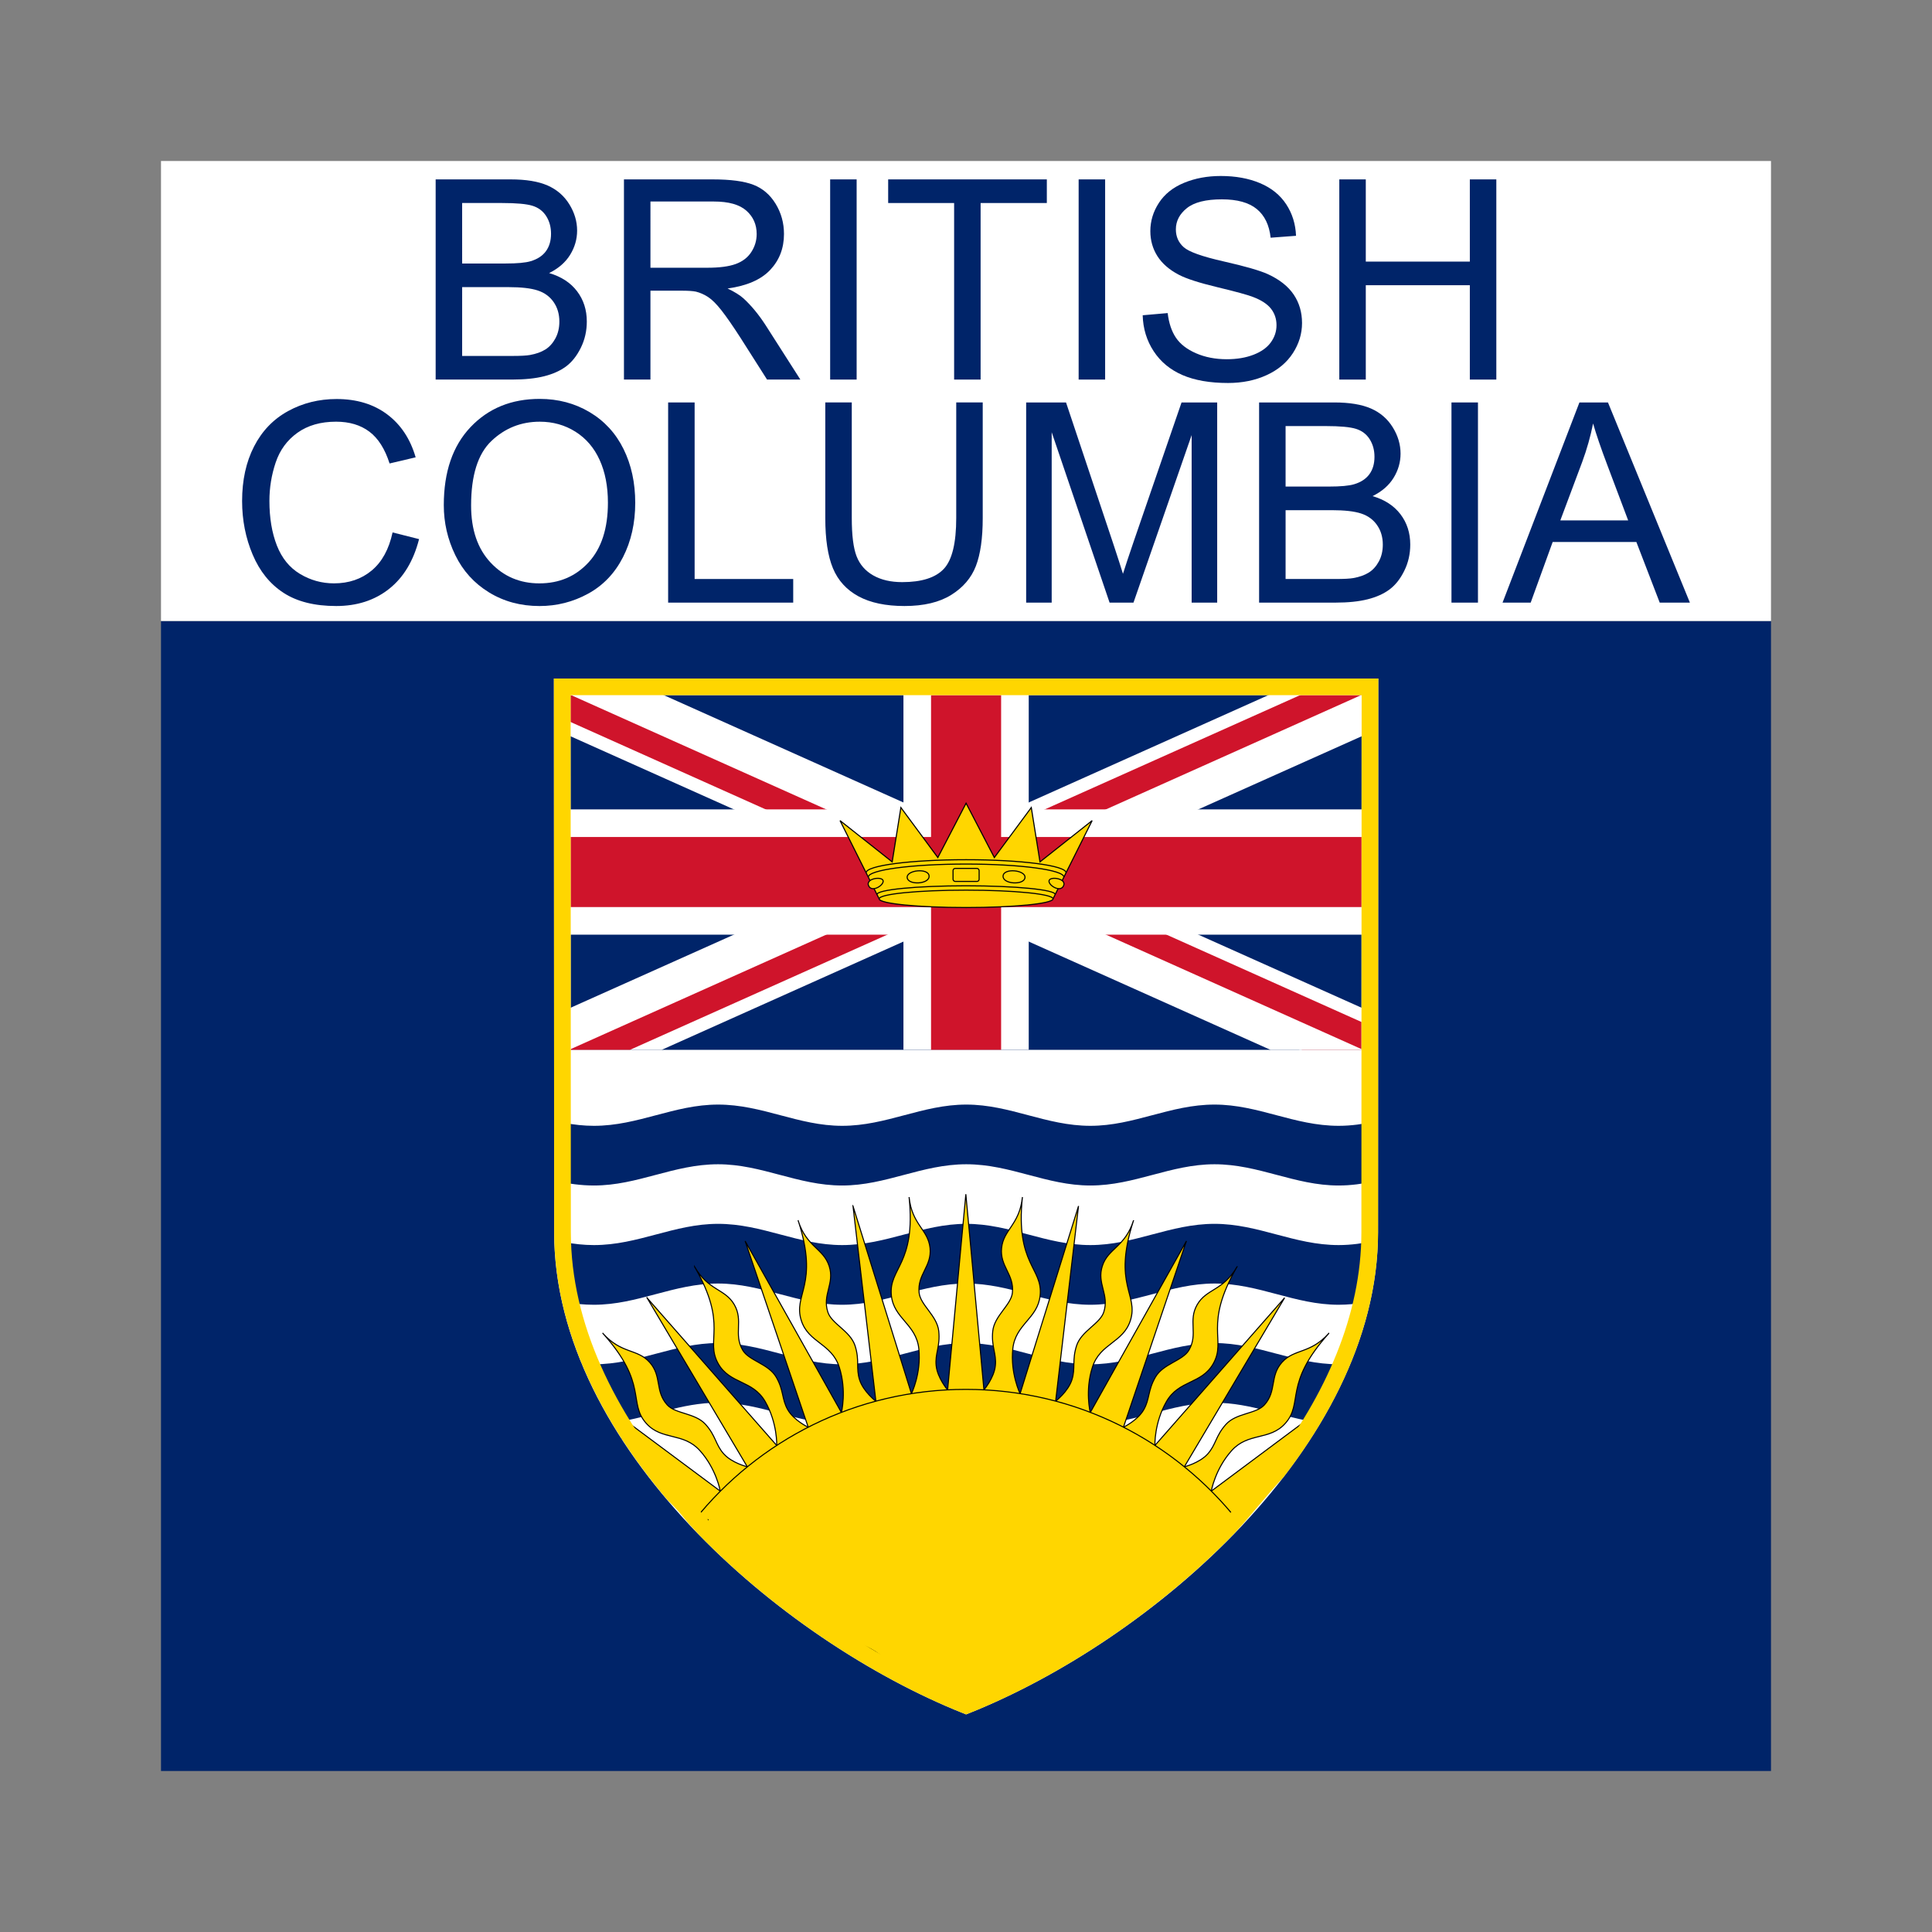 <svg:svg xmlns:dc="http://purl.org/dc/elements/1.1/" xmlns:ns1="http://sodipodi.sourceforge.net/DTD/sodipodi-0.dtd" xmlns:ns2="http://www.inkscape.org/namespaces/inkscape" xmlns:ns3="http://www.w3.org/1999/xlink" xmlns:ns5="http://creativecommons.org/ns#" xmlns:rdf="http://www.w3.org/1999/02/22-rdf-syntax-ns#" xmlns:svg="http://www.w3.org/2000/svg" height="840" id="svg2" version="1.1" viewBox="-70 -70.0 840 840" width="840" ns1:docname="New document 1" ns2:version="0.48.4 r9939">
  <svg:rect x="-70" y="-70.0" width="840" height="840" fill="#808080" stroke="none"/>
  <ns1:namedview bordercolor="#666666" borderopacity="1.0" id="base" pagecolor="#ffffff" showgrid="false" ns2:current-layer="layer1" ns2:cx="-1369.3498" ns2:cy="731.95284" ns2:document-units="px" ns2:pageopacity="0.0" ns2:pageshadow="2" ns2:window-height="453" ns2:window-maximized="0" ns2:window-width="1358" ns2:window-x="66" ns2:window-y="450" ns2:zoom="0.24748737" />
  <svg:g id="layer1" transform="translate(0 -352.36)" ns2:groupmode="layer" ns2:label="Layer 1">
    <svg:rect height="500" id="rect3121" style="fill:#002469" width="700" x="0" y="552.36" />
    <svg:g id="g3078" transform="matrix(1.812 0 0 1.812 170.82 577.36)">
      <svg:path d="m2.031 88.875 0.031 44.031c0.032 40.625 35.036 78.441 71.375 100.59h50.938c36.339-22.153 71.343-59.969 71.375-100.59l0.031-44.031h-193.75z" id="rect12769" style="fill:#ffffff" ns2:connector-curvature="0" />
      <svg:path d="m3.635 3.766v85.337h190.54v-85.337h-190.54z" id="circle12895" style="fill:#002469" ns2:connector-curvature="0" />
      <svg:path d="m3.635 3.766v9.934l73.12 32.735-73.12 32.735v9.934h22.228l73.043-32.713 73.043 32.713h22.228v-9.934l-73.12-32.735 73.12-32.735v-9.934h-22.228l-73.044 32.713-73.043-32.713h-22.228z" id="diags_white" style="fill:#ffffff" ns2:connector-curvature="0" />
      <svg:path d="m3.635 3.766v6.507l80.742 36.162-80.742 36.162v6.507h14.618l80.653-36.091 80.653 36.091h14.618v-6.507l-80.742-36.162 80.742-36.162v-6.507h-14.618l-80.654 36.091-80.653-36.091h-14.618z" id="diags_red" style="fill:#cf142b" ns2:connector-curvature="0" />
      <svg:path d="m3.635 3.766 95.271 42.669h15.243l80.027-35.842v-6.827l-87.65 39.255-87.651-39.255h-15.243zm95.271 42.669h-15.243l-80.027 35.842v6.827l87.649-39.255 87.649 39.255h15.243l-95.271-42.669z" id="eraser_white" style="fill:#ffffff" ns2:connector-curvature="0" />
      <svg:path d="m83.875 3.781v27.625h-80.25v30.062h80.25v27.625h30.062v-27.625h80.25v-30.062h-80.25v-27.625h-30.062z" id="rect13978" style="fill:#ffffff" ns1:nodetypes="ccccccccccccc" ns2:connector-curvature="0" />
      <svg:path d="m90.5 3.781v34.25h-86.875v16.812h86.875v34.25h16.812v-34.25h86.875v-16.812h-86.875v-34.25h-16.812z" id="rect13976" style="fill:#cf142b" ns1:nodetypes="ccccccccccccc" ns2:connector-curvature="0" />
      <svg:g id="g12758" style="stroke:#000000;stroke-width:.25px;fill:#ffd600" transform="matrix(1.043 0 0 1.043 98.906 52.868)">
        <svg:path d="m0-22 6.5 12.5 8.5-11.5 2 12.5 12-9.5-9 18c0 1.105-8.954 2-20 2s-20-0.895-20-2l-9-18 12 9.5 2-12.5 8.5 11.5 6.5-12.5z" id="path12760" ns2:connector-curvature="0" />
        <svg:path d="m20 0c0-1.105-8.954-2-20-2s-20 0.895-20 2m40.5-1c0-1.105-9.178-2-20.5-2s-20.5 0.895-20.5 2m43-4c0-1.657-10.074-3-22.5-3s-22.5 1.343-22.5 3m45.5-1c0-1.657-10.297-3-23-3s-23 1.343-23 3" id="path12762" style="fill:none" ns2:connector-curvature="0" />
        <svg:rect height="3" id="rect12764" rx=".5" ry=".5" width="6" x="-3" y="-7" />
        <svg:path d="m8.51-5.245c-0.11 1.91 4.84 2.155 5.04 0.37 0.198-1.765-4.93-2.278-5.04-0.37zm10.6 1c-0.385 1.009 2.532 2.921 3.31 1.255 0.78-1.67-2.94-2.225-3.31-1.255z" id="stl" ns2:connector-curvature="0" />
        <svg:use height="15" id="use12767" transform="scale(-1,1)" width="25" x="0" y="0" ns3:href="#stl" />
      </svg:g>
      <svg:path d="m2 2 0.062 130.91c0.04 50.202 53.458 96.15 96.844 113.5 43.386-17.35 96.804-63.298 96.844-113.5l0.06-130.91h-193.81z" id="path2087" style="stroke:#ffffff;stroke-width:4;fill:none" ns2:connector-curvature="0" />
      <svg:g id="b" style="fill:#002469" transform="matrix(1.056 0 0 1.022 98.906 102.15)">
        <svg:path d="m153.84 223.09c-10.561 0-19.114 5.094-29.781 5.094-2.439 0-4.756-0.27-7.031-0.688 0.069 0.856 0.125 1.723 0.125 2.594 0 3.949-0.728 7.753-2.062 11.344 2.879 0.623 5.828 1.062 8.969 1.062 10.561 0 19.114-5.094 29.781-5.094 10.561-0 19.114 5.094 29.781 5.094 10.561 0 19.114-5.094 29.781-5.094s19.22 5.094 29.781 5.094c10.667 0 19.22-5.094 29.781-5.094 10.667 0 19.22 5.094 29.781 5.094 3.007 0 5.831-0.419 8.594-1-1.663-2.15-2.594-4.544-2.594-7.094 0-2.611 0.98-5.061 2.719-7.25-2.808 0.602-5.676 1.031-8.719 1.031-10.667 0-19.22-5.094-29.781-5.094-10.667 0-19.22 5.094-29.781 5.094-10.667 0-19.22-5.094-29.781-5.094s-19.114 5.094-29.781 5.094c-10.561-0-19.114-5.094-29.781-5.094z" id="sb" style="fill:#002469" transform="matrix(.947 0 0 .979 -202.05 -218.32)" ns2:connector-curvature="0" />
        <svg:path d="m153.84 251.69c-10.561 0-19.114 5.094-29.781 5.094-2.439 0-4.756-0.27-7.031-0.688 0.069 0.856 0.125 1.723 0.125 2.594 0 2.105-0.198 4.175-0.594 6.188-0.002 0.01 0.002 0.021 0 0.031 0.425 1.357 0.688 2.99 0.688 4.75 0 0.277-0.019 0.542-0.031 0.812 2.21 0.393 4.467 0.625 6.844 0.625 10.561 0 19.114-5.094 29.781-5.094 10.561-0 19.114 5.094 29.781 5.094 10.561 0 19.114-5.094 29.781-5.094s19.22 5.094 29.781 5.094c10.667 0 19.22-5.094 29.781-5.094 10.667 0 19.22 5.094 29.781 5.094 2.178 0 4.249-0.221 6.281-0.562-0.014-0.166-0.031-0.33-0.031-0.5 0-0.984 0.262-1.901 0.688-2.688-0.614-1.385-0.938-2.831-0.938-4.344 0-2.611 0.98-5.061 2.719-7.25-2.808 0.602-5.676 1.031-8.719 1.031-10.667 0-19.22-5.094-29.781-5.094-10.667 0-19.22 5.094-29.781 5.094-10.667 0-19.22-5.094-29.781-5.094s-19.114 5.094-29.781 5.094c-10.561-0-19.114-5.094-29.781-5.094z" id="path3015" style="fill:#002469" transform="matrix(.947 0 0 .979 -202.05 -218.32)" ns2:connector-curvature="0" />
        <svg:path d="m153.84 280.28c-10.561 0-19.114 5.094-29.781 5.094-1.089 0-2.14-0.06-3.188-0.156 4.973 1.412 8.625 6.107 8.625 11.688 0 0.816-0.101 1.604-0.25 2.375 8.313-1.188 15.727-4.688 24.594-4.688 10.561-0 19.114 5.094 29.781 5.094 10.561 0 19.114-5.094 29.781-5.094s19.22 5.094 29.781 5.094c10.667 0 19.22-5.094 29.781-5.094 8.922 0 16.373 3.553 24.75 4.719 0.674-2.854 2.343-5.381 4.656-7.375-0.153-0.559-0.25-1.129-0.25-1.719 0-1.792 0.754-3.455 2.031-4.875-0.467 0.02-0.931 0.031-1.406 0.031-10.667 0-19.22-5.094-29.781-5.094-10.667 0-19.22 5.094-29.781 5.094-10.667 0-19.22-5.094-29.781-5.094s-19.114 5.094-29.781 5.094c-10.561-0-19.114-5.094-29.781-5.094zm-36.812 4.406c0.003 0.041-0.003 0.084 0 0.125 0.2-0.013 0.391-0.029 0.594-0.031-0.197-0.034-0.397-0.058-0.594-0.094z" id="path3821" style="fill:#002469" transform="matrix(.947 0 0 .979 -202.05 -218.32)" ns2:connector-curvature="0" />
      </svg:g>
      <svg:g id="g13709" style="stroke:#000000;stroke-width:.25px;fill:#ffd600" transform="matrix(.744 0 0 .744 98.906 254)">
        <svg:path d="m213.41 244.69-4.375 47 3.906 74.188c0.317 0.052 0.626 0.128 0.938 0.188l3.875-74.375-4.344-47z" id="path13711" transform="matrix(1.343 0 0 1.343 -286.69 -503.7)" ns2:connector-curvature="0" />
        <svg:g id="g13713">
          <svg:path d="m240.47 247.53-14.031 45.062-11.969 75.594c0.241 0.027 0.483 0.062 0.719 0.094l19.781-73.875 5.5-46.875z" id="use13715" transform="matrix(1.343 0 0 1.343 -286.69 -503.7)" ns2:connector-curvature="0" />
          <svg:path d="m266.38 255.94-23.094 41.188-26.844 69.906c0.315 0.036 0.631 0.085 0.938 0.125l33.875-66.5 15.125-44.719z" id="use13717" transform="matrix(1.343 0 0 1.343 -286.69 -503.7)" ns2:connector-curvature="0" />
          <svg:path d="m289.97 269.56-31.156 35.469-39.5 60.844c0.446 0.042 0.878 0.067 1.312 0.125l45.25-55.844 24.094-40.594z" id="use13719" transform="matrix(1.343 0 0 1.343 -286.69 -503.7)" ns2:connector-curvature="0" />
          <svg:path d="m296.03 298.34-23.69 17.66-44.09 44.09c1.878-0.638 3.677-1.144 5.344-1.5l44.594-36.125 14.844-16.094c0.656-2.309 1.56-4.804 2.688-7.344 0.104-0.234 0.207-0.457 0.312-0.688z" id="use13721" transform="matrix(1.343 0 0 1.343 -286.69 -503.7)" ns2:connector-curvature="0" />
          <svg:path d="m227 245.38c-0.7 6.663-4.533 7.777-5 12.219-0.467 4.442 3.061 6.308 2.594 10.75-0.311 2.961-4.33 5.517-4.719 9.219-0.389 3.701 0.936 5.351 0.625 8.312s-2.75 5.812-2.75 5.812l-3.906 74.781c0.297 0.035 0.584 0.056 0.875 0.094l11.72-73.97s-2.372-4.859-1.75-10.781c0.622-5.922 5.979-7.229 6.562-12.781 0.7-6.663-5.962-7.37-4.25-23.656z" id="path13723" transform="matrix(1.343 0 0 1.343 -286.69 -503.7)" ns2:connector-curvature="0" />
          <svg:path d="m253.66 251.06c-2.07 6.371-6.089 6.627-7.469 10.875-1.38 4.248 1.724 6.815 0.344 11.062-0.92 2.832-5.381 4.523-6.531 8.062-1.15 3.54-0.205 5.387-1.125 8.219-0.92 2.832-3.906 5.125-3.906 5.125l-19.344 72.188c0.294 0.066 0.589 0.145 0.875 0.219l26.781-69.688s-1.309-5.274 0.531-10.938c1.84-5.663 7.369-5.816 9.094-11.125 2.07-6.371-4.31-8.425 0.75-24z" id="use13725" transform="matrix(1.343 0 0 1.343 -286.69 -503.7)" ns2:connector-curvature="0" />
          <svg:path d="m278.53 262.12c-3.35 5.802-7.329 5.226-9.562 9.094-2.233 3.868 0.264 7.038-1.969 10.906-1.489 2.579-6.202 3.277-8.062 6.5s-1.324 5.265-2.812 7.844c-1.489 2.579-4.875 4.188-4.875 4.188l-32.719 64.25c0.406-0.009 0.808-0.031 1.219-0.031 0.063 0 0.124-0 0.188 0l38.875-59.844s-0.196-5.405 2.781-10.562c2.977-5.157 8.396-4.165 11.188-9 3.35-5.802-2.438-9.162 5.75-23.344z" id="use13727" transform="matrix(1.343 0 0 1.343 -286.69 -503.7)" ns2:connector-curvature="0" />
          <svg:path d="m300.56 278.12c-4.483 4.979-8.23 3.619-11.219 6.938-2.988 3.319-1.23 6.9-4.219 10.219-1.992 2.213-6.76 1.922-9.25 4.688s-2.383 4.881-4.375 7.094-5.625 3.094-5.625 3.094l-43.781 54.062c0.629 0.035 1.247 0.113 1.844 0.219l48.41-48.43s0.922-5.325 4.906-9.75c3.985-4.425 9.108-2.351 12.844-6.5 4.483-4.979-0.489-9.455 10.469-21.625z" id="use13729" transform="matrix(1.343 0 0 1.343 -286.69 -503.7)" ns2:connector-curvature="0" />
        </svg:g>
        <svg:g id="use13733" transform="scale(-1,1)">
          <svg:path d="m186.31 247.53 5.5 46.875 18.969 70.688c0.379 0.106 0.762 0.221 1.125 0.344l-11.562-72.844-14.031-45.062z" id="path13775" transform="matrix(-1.343 0 0 1.343 286.69 -503.7)" ns2:connector-curvature="0" />
          <svg:path d="m160.41 255.94 15.156 44.719 33.094 64.938c0.369-0.049 0.748-0.092 1.125-0.125l-26.25-68.344-23.125-41.188z" id="path13777" transform="matrix(-1.343 0 0 1.343 286.69 -503.7)" ns2:connector-curvature="0" />
          <svg:path d="m136.84 269.56 24.094 40.594 42.938 53.031c0.199-0.005 0.393-0.031 0.594-0.031 0.444 0 0.879 0.036 1.312 0.062l-37.78-58.18-31.16-35.47z" id="path13779" transform="matrix(-1.343 0 0 1.343 286.69 -503.7)" ns2:connector-curvature="0" />
          <svg:path d="m128.84 296.94c0.846 1.974 1.569 4.095 2.062 6.344 0.002 0.01-0.002 0.021 0 0.031l17.719 19.156 47.312 38.312c1.345 0.149 2.648 0.35 3.906 0.594l-45.4-45.38-25.6-19.06z" id="path13781" transform="matrix(-1.343 0 0 1.343 286.69 -503.7)" ns2:connector-curvature="0" />
          <svg:path d="m199.78 245.38c1.712 16.286-4.95 16.994-4.25 23.656 0.584 5.552 5.971 6.859 6.594 12.781 0.622 5.922-1.781 10.781-1.781 10.781l9.125 57.562c0.853-0.149 1.722-0.267 2.625-0.312l-3.062-58.156s-2.439-2.851-2.75-5.812c-0.311-2.961 1.014-4.611 0.625-8.312-0.389-3.701-4.407-6.258-4.719-9.219-0.467-4.442 3.092-6.308 2.625-10.75-0.467-4.442-4.331-5.556-5.031-12.219z" id="path13783" transform="matrix(-1.343 0 0 1.343 286.69 -503.7)" ns2:connector-curvature="0" />
          <svg:path d="m173.16 251.06c5.06 15.574-1.32 17.629 0.75 24 1.725 5.309 7.254 5.462 9.094 11.125s0.531 10.938 0.531 10.938l25.875 67.438c0.447 0.093 0.884 0.197 1.312 0.312l-18.92-70.46s-2.986-2.293-3.906-5.125c-0.92-2.832 0.056-4.679-1.094-8.219-1.15-3.54-5.611-5.231-6.531-8.062-1.38-4.248 1.693-6.815 0.312-11.062-1.38-4.248-5.367-4.504-7.438-10.875z" id="use13785" transform="matrix(-1.343 0 0 1.343 286.69 -503.7)" ns2:connector-curvature="0" />
          <svg:path d="m148.28 262.12c8.188 14.182 2.369 17.542 5.719 23.344 2.791 4.835 8.241 3.843 11.219 9 2.977 5.157 2.781 10.562 2.781 10.562l39.219 60.375c0.421-0.042 0.849-0.098 1.281-0.125l-32.938-64.625s-3.417-1.609-4.906-4.188-0.92-4.621-2.781-7.844c-1.861-3.223-6.574-3.921-8.062-6.5-2.233-3.868 0.233-7.038-2-10.906-2.233-3.868-6.182-3.292-9.531-9.094z" id="use13787" transform="matrix(-1.343 0 0 1.343 286.69 -503.7)" ns2:connector-curvature="0" />
          <svg:path d="m126.25 278.12c10.958 12.17 5.955 16.646 10.438 21.625 3.736 4.149 8.859 2.075 12.844 6.5 3.985 4.425 4.906 9.75 4.906 9.75l47.125 47.094c0.838 0.059 1.664 0.14 2.469 0.25l-43.094-53.188s-3.664-0.881-5.656-3.094c-1.992-2.213-1.885-4.328-4.375-7.094-2.49-2.766-7.226-2.475-9.219-4.688-2.988-3.319-1.23-6.9-4.219-10.219-2.988-3.319-6.736-1.959-11.219-6.938z" id="use13789" transform="matrix(-1.343 0 0 1.343 286.69 -503.7)" ns2:connector-curvature="0" />
        </svg:g>
        <svg:path d="m213.41 291.56c-26.341 0-49.813 12.231-65.094 31.312h3.188v2.688c3.382 0.859 6.245 3.676 7.969 7.562 0.012 0.008 0.019 0.023 0.031 0.031 4.077 2.646 7.558 5.984 10.219 9.844 4.729 1.57 8.794 4.527 11.719 8.375 7.908 0.47 14.349 4.782 15.906 10.406 0.002 0-0.002 0.031 0 0.031 6.387 1.186 12.43 2.903 18 5.094 4.842-4.215 11.97-7.38 20.281-8.781 3.64-3.106 7.897-5.799 12.625-8 2.498-4.83 6.723-8.388 11.719-9.594 4.127-7.182 10.713-13.2 18.844-17.281-15.269-19.304-38.886-31.688-65.406-31.688z" id="circle13735" transform="matrix(1.343 0 0 1.343 -286.69 -503.7)" ns2:connector-curvature="0" />
      </svg:g>
      <svg:path d="m2.007 2.001 0.062 130.91c0.018 22.549 10.846 44.217 26.656 62.844 1.966 1.871 3.174 3.304 4.721 5.213 0.862 1.064 1.404 1.522 2.998 3.287 18.448 18.852 41.614 33.816 62.469 42.156 21.114-8.444 44.567-23.691 63.125-42.875 3.792-4.098 7.247-8.636 11.438-13.125 0.018-0.023 0.045-0.039 0.062-0.062 13.384-17.358 22.203-37.043 22.219-57.438l0.062-130.91h-193.81z" id="path13196" style="stroke:#ffd600;stroke-width:4;fill:none" ns1:nodetypes="cccsccccsccc" ns2:connector-curvature="0" />
    </svg:g>
    <svg:rect height="200" id="rect3123" style="fill:#ffffff" width="700" x="0" y="352.36" />
    <svg:g id="g3133" style="fill:#002469" transform="translate(-4.875 19.15)">
      <svg:g id="text3125" style="fill:#002469">
        <svg:path d="m124.29 428.24v-87.032h32.652c6.649 0 11.982 0.881 15.999 2.642 4.017 1.761 7.163 4.472 9.439 8.133 2.276 3.661 3.413 7.49 3.414 11.487-0 3.72-1.009 7.223-3.028 10.508-2.018 3.285-5.066 5.937-9.143 7.955 5.264 1.544 9.311 4.176 12.14 7.896 2.83 3.72 4.245 8.114 4.245 13.179-0 4.077-0.861 7.866-2.582 11.369-1.722 3.503-3.849 6.204-6.382 8.104-2.533 1.9-5.709 3.334-9.528 4.304-3.819 0.97-8.499 1.454-14.04 1.454zm11.517-50.462h18.819c5.106 0 8.766-0.336 10.983-1.009 2.929-0.871 5.135-2.315 6.619-4.334 1.484-2.018 2.226-4.551 2.226-7.599-0-2.889-0.693-5.432-2.078-7.629-1.385-2.196-3.364-3.7-5.937-4.512-2.573-0.811-6.986-1.217-13.239-1.217h-17.394zm0 40.191h21.669c3.72 0 6.332-0.139 7.836-0.416 2.652-0.475 4.868-1.266 6.649-2.375 1.781-1.108 3.245-2.721 4.393-4.838 1.148-2.117 1.722-4.561 1.722-7.332-0-3.245-0.831-6.065-2.493-8.46-1.662-2.394-3.968-4.077-6.916-5.046-2.949-0.97-7.193-1.454-12.734-1.454h-20.125z" id="path3140" style="" />
        <svg:path d="m206.16 428.24v-87.032h38.588c7.757 0 13.654 0.782 17.691 2.345 4.037 1.563 7.263 4.324 9.677 8.282 2.414 3.958 3.621 8.331 3.621 13.12-0 6.174-1.999 11.379-5.996 15.613-3.997 4.235-10.172 6.926-18.522 8.074 3.047 1.464 5.363 2.909 6.946 4.334 3.364 3.087 6.55 6.946 9.558 11.577l15.139 23.687h-14.485l-11.517-18.107c-3.364-5.224-6.135-9.222-8.311-11.992s-4.126-4.71-5.848-5.818c-1.722-1.108-3.473-1.88-5.254-2.315-1.306-0.277-3.443-0.416-6.412-0.416h-13.358v38.648zm11.517-48.621h24.756c5.264 0 9.38-0.544 12.348-1.633 2.968-1.088 5.224-2.83 6.768-5.224 1.544-2.394 2.315-4.997 2.315-7.807-0-4.116-1.494-7.5-4.482-10.152-2.988-2.652-7.708-3.978-14.159-3.978h-27.546z" id="path3142" style="" />
        <svg:path d="m295.81 428.24v-87.032h11.517v87.032z" id="path3144" style="" />
        <svg:path d="m349.71 428.24v-76.761h-28.674v-10.27h68.984v10.27h-28.793v76.761z" id="path3146" style="" />
        <svg:path d="m403.85 428.24v-87.032h11.517v87.032z" id="path3148" style="" />
        <svg:path d="m431.7 400.28 10.86-0.95c0.514 4.354 1.712 7.926 3.592 10.716 1.88 2.79 4.799 5.046 8.757 6.768s8.41 2.583 13.358 2.582c4.393 0 8.272-0.653 11.636-1.959 3.364-1.306 5.867-3.097 7.51-5.373 1.642-2.276 2.464-4.759 2.464-7.45-0-2.731-0.792-5.115-2.375-7.154-1.583-2.038-4.195-3.75-7.836-5.135-2.335-0.91-7.5-2.325-15.495-4.245-7.995-1.919-13.595-3.73-16.801-5.432-4.156-2.177-7.253-4.878-9.291-8.104-2.038-3.225-3.057-6.837-3.057-10.834-0-4.393 1.247-8.499 3.74-12.319 2.493-3.819 6.135-6.718 10.923-8.697 4.789-1.979 10.112-2.968 15.97-2.968 6.451 0 12.14 1.039 17.068 3.117 4.927 2.078 8.717 5.135 11.369 9.172 2.652 4.037 4.076 8.608 4.274 13.714l-11.042 0.831c-0.594-5.501-2.602-9.657-6.026-12.467-3.424-2.81-8.48-4.215-15.168-4.215-6.966 0-12.042 1.276-15.228 3.829-3.186 2.553-4.779 5.63-4.779 9.232-0 3.127 1.128 5.699 3.384 7.718 2.216 2.018 8.005 4.087 17.365 6.204 9.36 2.118 15.782 3.968 19.265 5.551 5.066 2.335 8.806 5.294 11.22 8.875 2.414 3.582 3.621 7.708 3.621 12.378-0 4.631-1.326 8.994-3.978 13.09-2.652 4.096-6.461 7.282-11.428 9.558-4.967 2.276-10.557 3.414-16.771 3.414-7.876 0-14.476-1.148-19.799-3.443-5.323-2.296-9.499-5.749-12.526-10.36-3.028-4.611-4.621-9.825-4.779-15.643z" id="path3150" style="" />
        <svg:path d="m517.18 428.24v-87.032h11.517v35.739h45.237v-35.739h11.517v87.032h-11.517v-41.022h-45.237v41.022z" id="path3152" style="" />
      </svg:g>
      <svg:g id="text3129" style="fill:#002469">
        <svg:path d="m105.56 494.7 11.517 2.909c-2.414 9.459-6.758 16.672-13.031 21.639-6.273 4.967-13.941 7.45-23.005 7.45-9.38 0-17.009-1.91-22.886-5.729-5.877-3.819-10.35-9.35-13.417-16.593-3.067-7.243-4.601-15.02-4.601-23.331-0-9.063 1.732-16.969 5.195-23.717 3.463-6.748 8.39-11.873 14.782-15.376 6.392-3.503 13.427-5.254 21.105-5.254 8.707 0 16.029 2.216 21.966 6.649 5.937 4.433 10.072 10.666 12.408 18.701l-11.339 2.671c-2.018-6.332-4.947-10.943-8.786-13.832-3.839-2.889-8.668-4.334-14.485-4.334-6.689 0-12.279 1.603-16.771 4.809-4.492 3.206-7.648 7.51-9.469 12.912-1.821 5.402-2.731 10.973-2.731 16.712-0 7.401 1.079 13.862 3.236 19.383 2.157 5.521 5.511 9.647 10.063 12.378 4.551 2.731 9.479 4.096 14.782 4.096 6.451 0 11.913-1.86 16.385-5.58 4.472-3.72 7.5-9.241 9.083-16.563z" id="path3155" style="" />
        <svg:path d="m127.83 482.83c-0-14.446 3.879-25.755 11.636-33.928 7.757-8.173 17.77-12.259 30.04-12.259 8.034 0 15.277 1.92 21.728 5.759 6.451 3.839 11.369 9.192 14.753 16.059 3.384 6.867 5.076 14.654 5.076 23.361-0 8.826-1.781 16.722-5.343 23.687-3.562 6.966-8.608 12.239-15.139 15.821-6.53 3.582-13.575 5.373-21.135 5.373-8.193 0-15.515-1.979-21.966-5.937-6.451-3.958-11.339-9.36-14.664-16.207-3.325-6.847-4.987-14.09-4.987-21.728zm11.873 0.178c-0 10.488 2.82 18.75 8.46 24.786 5.64 6.036 12.714 9.053 21.224 9.053 8.668 0 15.801-3.047 21.402-9.143 5.6-6.095 8.4-14.743 8.4-25.943-0-7.084-1.197-13.268-3.592-18.552-2.394-5.284-5.897-9.38-10.508-12.289-4.611-2.909-9.786-4.363-15.524-4.364-8.153 0-15.168 2.8-21.046 8.4-5.877 5.6-8.816 14.951-8.816 28.051z" id="path3157" style="" />
        <svg:path d="m225.37 525.22v-87.032h11.517v76.761h42.863v10.27z" id="path3159" style="" />
        <svg:path d="m350.63 438.18h11.517v50.284c-0 8.747-0.99 15.693-2.968 20.838-1.979 5.145-5.551 9.331-10.716 12.556-5.165 3.226-11.943 4.838-20.333 4.838-8.153 0-14.822-1.405-20.007-4.215-5.185-2.81-8.885-6.877-11.102-12.2-2.216-5.323-3.325-12.596-3.325-21.817v-50.284h11.517v50.224c-0 7.559 0.702 13.13 2.107 16.712 1.405 3.582 3.819 6.342 7.243 8.282 3.423 1.939 7.609 2.909 12.556 2.909 8.47 0 14.505-1.919 18.107-5.759 3.602-3.839 5.402-11.22 5.402-22.144z" id="path3161" style="" />
        <svg:path d="m381.03 525.22v-87.032h17.335l20.6 61.623c1.9 5.739 3.285 10.033 4.156 12.883 0.989-3.166 2.533-7.817 4.631-13.951l20.838-60.554h15.495v87.032h-11.102v-72.843l-25.29 72.843h-10.389l-25.172-74.09v74.09z" id="path3163" style="" />
        <svg:path d="m482.31 525.22v-87.032h32.652c6.649 0 11.982 0.881 15.999 2.642 4.017 1.761 7.163 4.472 9.439 8.133 2.276 3.661 3.413 7.49 3.414 11.487-0 3.72-1.009 7.223-3.028 10.508-2.018 3.285-5.066 5.937-9.143 7.955 5.264 1.544 9.311 4.176 12.14 7.896 2.83 3.72 4.245 8.114 4.245 13.179-0 4.077-0.861 7.866-2.583 11.369-1.722 3.503-3.849 6.204-6.382 8.104-2.533 1.9-5.709 3.334-9.528 4.304-3.819 0.97-8.499 1.454-14.04 1.454zm11.517-50.462h18.819c5.106 0 8.766-0.336 10.983-1.009 2.929-0.871 5.135-2.315 6.619-4.334 1.484-2.018 2.226-4.551 2.226-7.599-0-2.889-0.693-5.432-2.078-7.629-1.385-2.196-3.364-3.7-5.937-4.512-2.573-0.811-6.986-1.217-13.239-1.217h-17.394zm0 40.191h21.669c3.72 0 6.332-0.139 7.836-0.416 2.652-0.475 4.868-1.266 6.649-2.375 1.781-1.108 3.245-2.721 4.393-4.838 1.148-2.117 1.722-4.561 1.722-7.332-0-3.245-0.831-6.065-2.493-8.46-1.662-2.394-3.968-4.077-6.916-5.046-2.949-0.97-7.193-1.454-12.734-1.454h-20.125z" id="path3165" style="" />
        <svg:path d="m565.95 525.22v-87.032h11.517v87.032z" id="path3167" style="" />
        <svg:path d="m588.16 525.22 33.423-87.032h12.408l35.62 87.032h-13.12l-10.152-26.359h-36.392l-9.558 26.359zm25.112-35.739h29.505l-9.083-24.103c-2.771-7.322-4.829-13.338-6.174-18.047-1.108 5.581-2.671 11.121-4.69 16.623z" id="path3169" style="" />
      </svg:g>
    </svg:g>
  </svg:g>
</svg:svg>
